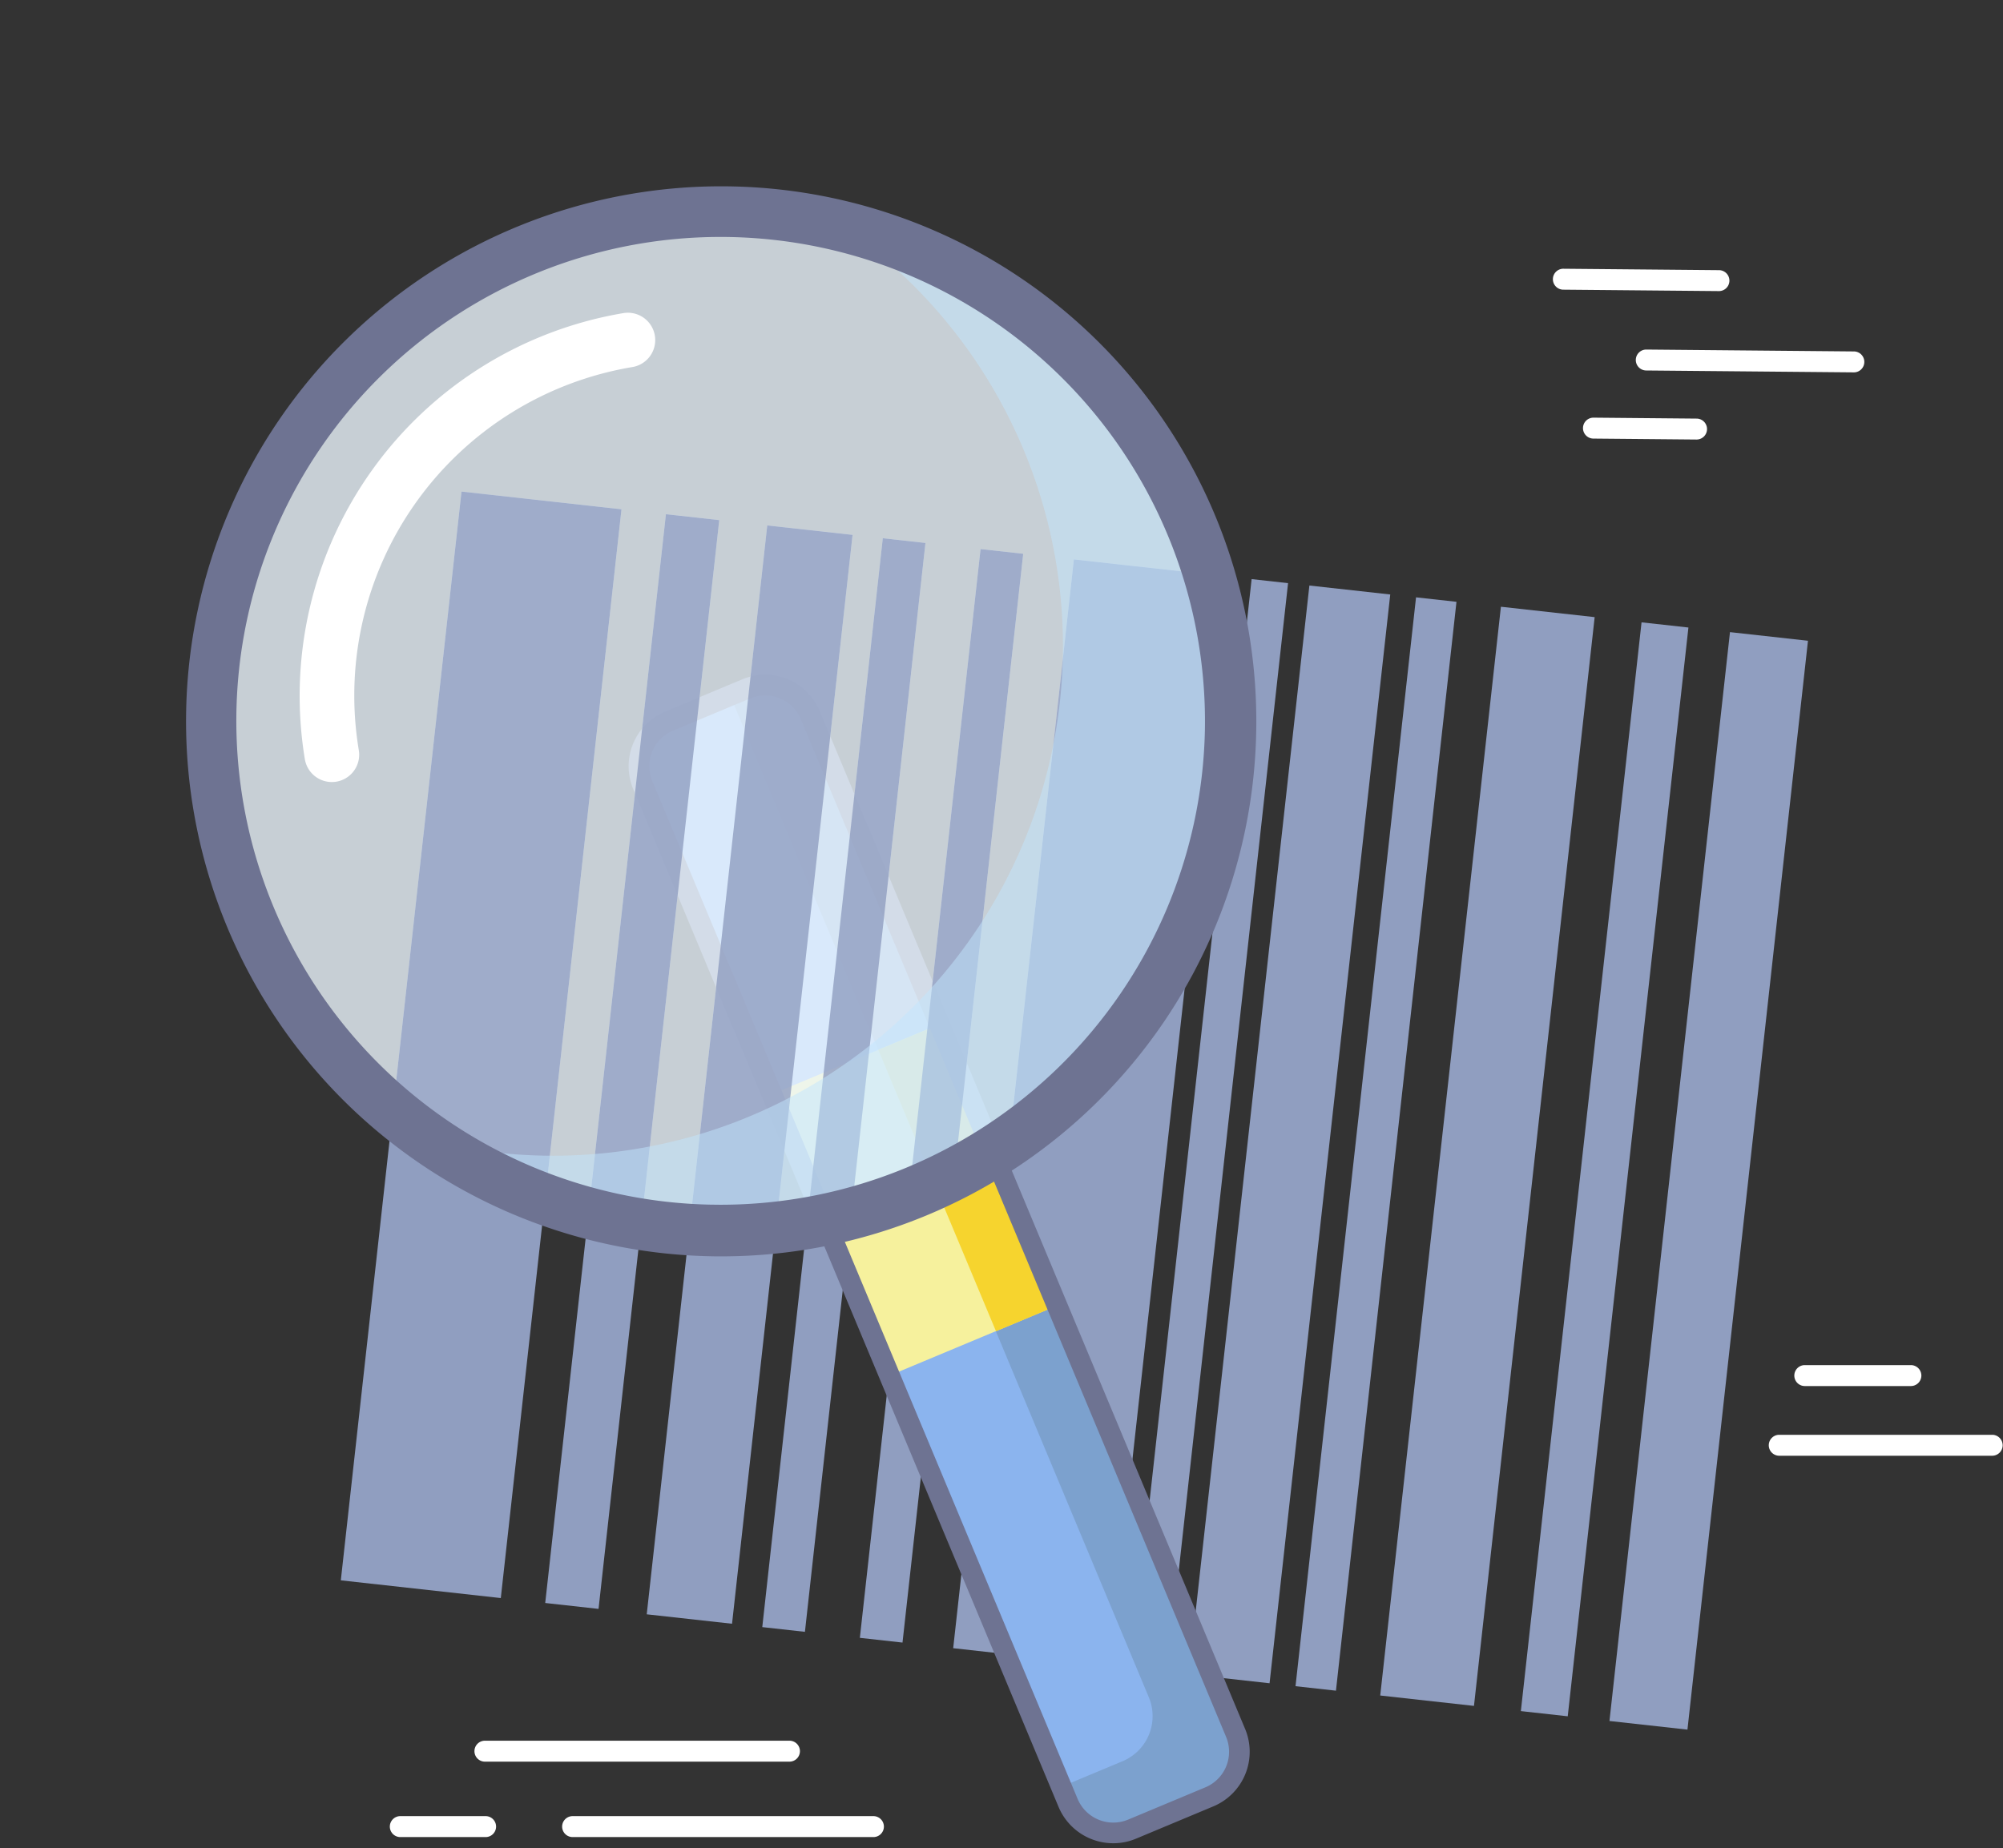 <svg xmlns="http://www.w3.org/2000/svg" xmlns:xlink="http://www.w3.org/1999/xlink" width="160.667" height="148.263" viewBox="0 0 160.667 148.263">
  <rect x="0" y="0" width="160.667" height="148.263" fill="#333333" stroke="none"/>
  <defs>
    <clipPath id="clip-path">
      <circle id="Elipse_4674" data-name="Elipse 4674" cx="40.894" cy="40.894" r="40.894" transform="translate(0 57.833) rotate(-45)" fill="none"/>
    </clipPath>
  </defs>
  <g id="Grupo_63738" data-name="Grupo 63738" transform="translate(-879.622 -520.63)">
    <g id="Grupo_63593" data-name="Grupo 63593" transform="translate(1021.472 630.152)">
      <path id="Trazado_169820" data-name="Trazado 169820" d="M1060.336,652.735h-8.51a.84.84,0,0,1,0-1.679h8.51a.84.84,0,1,1,0,1.679Z" transform="translate(-1048.937 -651.056)" fill="#fff"/>
      <g id="Grupo_63592" data-name="Grupo 63592" transform="translate(0 5.591)">
        <path id="Trazado_169821" data-name="Trazado 169821" d="M1066.524,659.393h-17.138a.84.84,0,0,1,0-1.679h17.138a.84.84,0,0,1,0,1.679Z" transform="translate(-1048.546 -657.714)" fill="#fff"/>
      </g>
    </g>
    <g id="Grupo_63595" data-name="Grupo 63595" transform="translate(910.868 660.286)">
      <path id="Trazado_169822" data-name="Trazado 169822" d="M958.323,695.827H934.194a.84.84,0,1,1,0-1.679h24.129a.84.84,0,0,1,0,1.679Z" transform="translate(-919.48 -688.097)" fill="#fff"/>
      <g id="Grupo_63594" data-name="Grupo 63594" transform="translate(6.782 0)">
        <path id="Trazado_169823" data-name="Trazado 169823" d="M950.235,688.621H925.749a.84.84,0,0,1,0-1.679h24.486a.84.84,0,0,1,0,1.679Z" transform="translate(-924.909 -686.942)" fill="#fff"/>
      </g>
      <path id="Trazado_169824" data-name="Trazado 169824" d="M924.567,695.827h-6.9a.84.84,0,0,1,0-1.679h6.9a.84.84,0,0,1,0,1.679Z" transform="translate(-916.832 -688.097)" fill="#fff"/>
    </g>
    <g id="Grupo_63597" data-name="Grupo 63597" transform="translate(1004.163 542.195)">
      <path id="Trazado_169825" data-name="Trazado 169825" d="M1039.969,562.29h-.007l-8.294-.076a.84.84,0,1,1,.014-1.68l8.294.076a.84.84,0,0,1-.007,1.679Z" transform="translate(-1028.399 -548.591)" fill="#fff"/>
      <path id="Trazado_169826" data-name="Trazado 169826" d="M1041.3,548.1h-.008l-12.529-.114a.84.84,0,0,1,.007-1.679h.008l12.529.114a.84.84,0,0,1-.008,1.679Z" transform="translate(-1027.934 -546.311)" fill="#fff"/>
      <g id="Grupo_63596" data-name="Grupo 63596" transform="translate(6.644 6.479)">
        <path id="Trazado_169827" data-name="Trazado 169827" d="M1053.39,555.858h-.008l-16.7-.152a.84.84,0,0,1,.007-1.679h.008l16.7.152a.84.84,0,0,1-.008,1.679Z" transform="translate(-1035.846 -554.027)" fill="#fff"/>
      </g>
    </g>
    <g id="Grupo_63598" data-name="Grupo 63598" transform="translate(906.96 560.068)">
      <rect id="Rectángulo_35727" data-name="Rectángulo 35727" width="12.911" height="87.886" transform="translate(9.681 0) rotate(6.324)" fill="#909ec0"/>
      <rect id="Rectángulo_35728" data-name="Rectángulo 35728" width="4.304" height="87.886" transform="translate(26.078 1.817) rotate(6.325)" fill="#909ec0"/>
      <rect id="Rectángulo_35729" data-name="Rectángulo 35729" width="6.884" height="87.886" transform="matrix(0.994, 0.11, -0.11, 0.994, 34.206, 2.718)" fill="#909ec0"/>
      <rect id="Rectángulo_35730" data-name="Rectángulo 35730" width="3.442" height="87.886" transform="matrix(0.994, 0.11, -0.11, 0.994, 43.474, 3.745)" fill="#909ec0"/>
      <rect id="Rectángulo_35731" data-name="Rectángulo 35731" width="3.442" height="87.886" transform="translate(51.316 4.614) rotate(6.325)" fill="#909ec0"/>
      <rect id="Rectángulo_35732" data-name="Rectángulo 35732" width="12.623" height="87.886" transform="translate(58.801 5.444) rotate(6.324)" fill="#909ec0"/>
      <rect id="Rectángulo_35733" data-name="Rectángulo 35733" width="2.94" height="87.886" transform="matrix(0.994, 0.11, -0.11, 0.994, 73.059, 7.024)" fill="#909ec0"/>
      <rect id="Rectángulo_35734" data-name="Rectángulo 35734" width="6.526" height="87.886" transform="translate(77.692 7.538) rotate(6.324)" fill="#909ec0"/>
      <rect id="Rectángulo_35735" data-name="Rectángulo 35735" width="3.263" height="87.886" transform="matrix(0.994, 0.11, -0.11, 0.994, 86.247, 8.486)" fill="#909ec0"/>
      <rect id="Rectángulo_35736" data-name="Rectángulo 35736" width="7.566" height="87.886" transform="translate(93.055 9.24) rotate(6.324)" fill="#909ec0"/>
      <rect id="Rectángulo_35737" data-name="Rectángulo 35737" width="3.783" height="87.886" transform="translate(104.336 10.491) rotate(6.324)" fill="#909ec0"/>
      <rect id="Rectángulo_35738" data-name="Rectángulo 35738" width="6.294" height="87.886" transform="matrix(0.994, 0.11, -0.11, 0.994, 111.429, 11.277)" fill="#909ec0"/>
    </g>
    <g id="Grupo_63599" data-name="Grupo 63599" transform="translate(929.667 574.383)">
      <rect id="Rectángulo_35739" data-name="Rectángulo 35739" width="14.565" height="96.342" rx="4.67" transform="translate(0 5.615) rotate(-22.675)" fill="#8bb4ee"/>
      <path id="Trazado_169828" data-name="Trazado 169828" d="M950.667,586.385l-1.292.54,33.578,80.366a3.921,3.921,0,0,1-2.107,5.13l-4.911,2.051.54,1.292a3.922,3.922,0,0,0,5.13,2.107l6.2-2.591a3.921,3.921,0,0,0,2.106-5.13L955.8,588.492A3.921,3.921,0,0,0,950.667,586.385Z" transform="translate(-940.847 -584.873)" fill="#7ca1ce"/>
      <rect id="Rectángulo_35740" data-name="Rectángulo 35740" width="14.565" height="24.462" transform="translate(11.875 34.038) rotate(-22.676)" fill="#f6f19d"/>
      <rect id="Rectángulo_35741" data-name="Rectángulo 35741" width="5.322" height="24.462" transform="matrix(0.923, -0.386, 0.386, 0.923, 20.404, 30.474)" fill="#f6d42e"/>
      <path id="Trazado_169829" data-name="Trazado 169829" d="M978.545,678.844a4.757,4.757,0,0,1-4.389-2.917l-34.117-81.659a4.75,4.75,0,0,1,2.552-6.213l6.2-2.592a4.753,4.753,0,0,1,6.212,2.553l34.118,81.658a4.749,4.749,0,0,1-2.552,6.213l-6.2,2.591A4.708,4.708,0,0,1,978.545,678.844ZM950.623,586.75a3.077,3.077,0,0,0-1.192.241l-6.2,2.592a3.091,3.091,0,0,0-1.662,4.046l34.117,81.658a3.1,3.1,0,0,0,4.047,1.662l6.2-2.591a3.094,3.094,0,0,0,1.662-4.047l-34.118-81.658a3.1,3.1,0,0,0-2.854-1.9Z" transform="translate(-939.291 -584.715)" fill="#6e7392"/>
    </g>
    <g id="Grupo_63600" data-name="Grupo 63600" transform="translate(879.622 520.63)" opacity="0.8">
      <circle id="Elipse_4673" data-name="Elipse 4673" cx="40.894" cy="40.894" r="40.894" transform="translate(0 57.833) rotate(-45)" fill="#ecf6fe"/>
    </g>
    <path id="Trazado_169830" data-name="Trazado 169830" d="M910.822,588.16a2.193,2.193,0,0,1-2.161-1.835,31.145,31.145,0,0,1,25.584-35.792,2.194,2.194,0,0,1,.72,4.328,26.723,26.723,0,0,0-21.976,30.745,2.193,2.193,0,0,1-1.8,2.524A2.219,2.219,0,0,1,910.822,588.16Z" transform="translate(-4.586 -4.788)" fill="#fff"/>
    <g id="Grupo_63603" data-name="Grupo 63603" transform="translate(879.622 520.63)" opacity="0.8">
      <g id="Grupo_63602" data-name="Grupo 63602" clip-path="url(#clip-path)">
        <g id="Grupo_63601" data-name="Grupo 63601" transform="translate(27.338 39.438)">
          <rect id="Rectángulo_35742" data-name="Rectángulo 35742" width="12.911" height="87.886" transform="translate(9.681) rotate(6.324)" fill="#909ec0"/>
          <rect id="Rectángulo_35743" data-name="Rectángulo 35743" width="4.304" height="87.886" transform="translate(26.078 1.817) rotate(6.325)" fill="#909ec0"/>
          <rect id="Rectángulo_35744" data-name="Rectángulo 35744" width="6.884" height="87.886" transform="matrix(0.994, 0.11, -0.11, 0.994, 34.206, 2.718)" fill="#909ec0"/>
          <rect id="Rectángulo_35745" data-name="Rectángulo 35745" width="3.442" height="87.886" transform="matrix(0.994, 0.11, -0.11, 0.994, 43.474, 3.745)" fill="#909ec0"/>
          <rect id="Rectángulo_35746" data-name="Rectángulo 35746" width="3.442" height="87.886" transform="translate(51.316 4.614) rotate(6.325)" fill="#909ec0"/>
          <rect id="Rectángulo_35747" data-name="Rectángulo 35747" width="12.623" height="87.886" transform="translate(58.801 5.444) rotate(6.324)" fill="#909ec0"/>
          <rect id="Rectángulo_35748" data-name="Rectángulo 35748" width="2.94" height="87.886" transform="matrix(0.994, 0.11, -0.11, 0.994, 73.059, 7.024)" fill="#909ec0"/>
          <rect id="Rectángulo_35749" data-name="Rectángulo 35749" width="6.526" height="87.886" transform="translate(77.692 7.538) rotate(6.324)" fill="#909ec0"/>
          <rect id="Rectángulo_35750" data-name="Rectángulo 35750" width="3.263" height="87.886" transform="matrix(0.994, 0.11, -0.11, 0.994, 86.247, 8.486)" fill="#909ec0"/>
          <rect id="Rectángulo_35751" data-name="Rectángulo 35751" width="7.566" height="87.886" transform="translate(93.055 9.24) rotate(6.324)" fill="#909ec0"/>
          <rect id="Rectángulo_35752" data-name="Rectángulo 35752" width="3.783" height="87.886" transform="translate(104.336 10.491) rotate(6.324)" fill="#909ec0"/>
          <rect id="Rectángulo_35753" data-name="Rectángulo 35753" width="6.294" height="87.886" transform="matrix(0.994, 0.11, -0.11, 0.994, 111.429, 11.277)" fill="#909ec0"/>
        </g>
      </g>
    </g>
    <path id="Trazado_169831" data-name="Trazado 169831" d="M984.97,582.689a40.9,40.9,0,0,0-31.25-40.513,40.889,40.889,0,0,1-32.742,73.476,40.888,40.888,0,0,0,63.992-32.963Z" transform="translate(-6.628 -3.453)" fill="#c2e7fe" opacity="0.5"/>
    <path id="Trazado_169832" data-name="Trazado 169832" d="M940.305,624.265c-.275,0-.548,0-.825-.008a42.925,42.925,0,1,1,.825.008Zm-.033-81.787a38.823,38.823,0,0,0-.714,77.64c.248,0,.5.006.745.006a38.869,38.869,0,0,0,38.806-38.089l2.07.039-2.07-.039a38.868,38.868,0,0,0-38.083-39.55C940.775,542.48,940.523,542.477,940.272,542.477Z" transform="translate(-2.838 -2.838)" fill="#6e7392"/>
  </g>
</svg>
